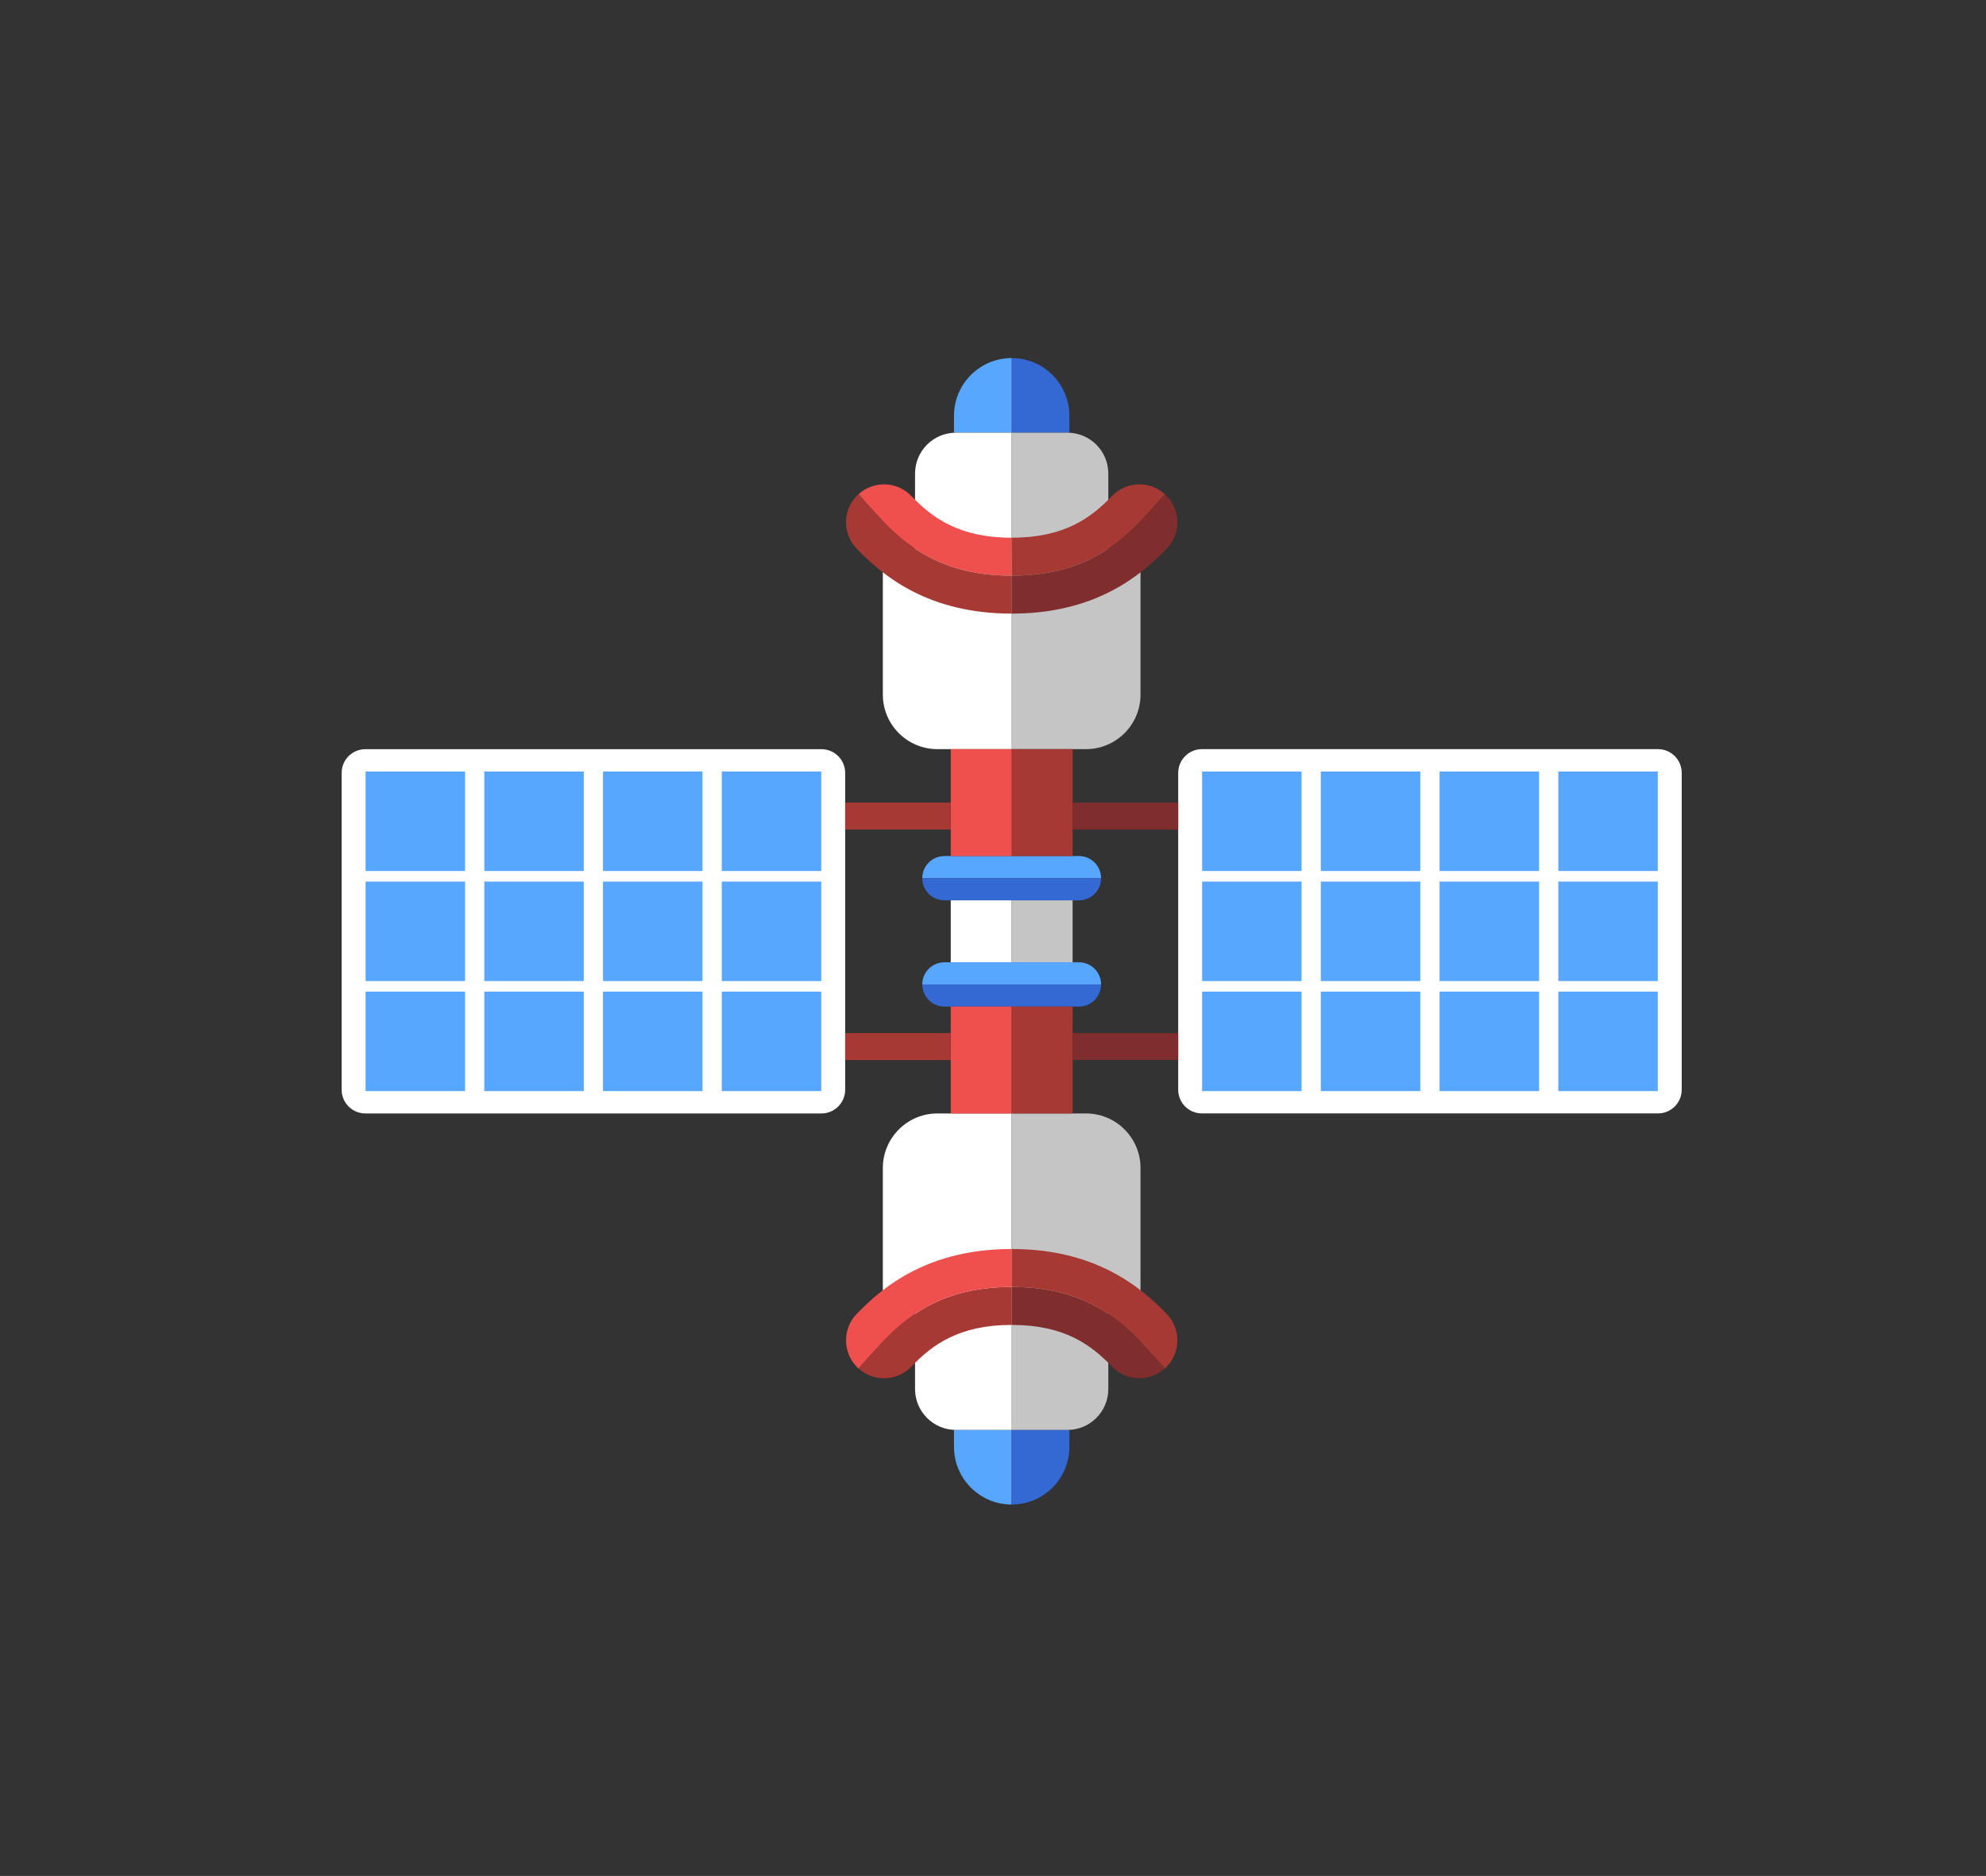 <?xml version="1.0" encoding="utf-8"?>
<!-- Generator: Adobe Illustrator 16.0.0, SVG Export Plug-In . SVG Version: 6.00 Build 0)  -->
<!DOCTYPE svg PUBLIC "-//W3C//DTD SVG 1.1//EN" "http://www.w3.org/Graphics/SVG/1.1/DTD/svg11.dtd">
<svg version="1.1" id="Space" xmlns="http://www.w3.org/2000/svg" xmlns:xlink="http://www.w3.org/1999/xlink" x="0px" y="0px"
	 width="128px" height="120.881px" viewBox="0 0 128 120.881" enable-background="new 0 0 128 120.881" xml:space="preserve">
<rect x="0" y="0" width="128" height="120.881" fill="#333333" stroke="none"/>
<g>
	<path fill="#3469D3" d="M60.87,64.86h8.67c0.788,0,1.427-0.639,1.427-1.428H59.443C59.441,64.222,60.081,64.86,60.87,64.86z"/>
	<path fill="#57A6FF" d="M70.966,63.433c0-0.789-0.639-1.427-1.427-1.427h-8.67c-0.789,0-1.428,0.64-1.428,1.427H70.966z"/>
	<path fill="#57A6FF" d="M65.205,96.948v-3.719v-1.088h-3.719v1.088C61.486,95.283,63.15,96.948,65.205,96.948z"/>
	<path fill="#3469D3" d="M68.922,93.229v-1.09h-3.718v1.09v3.717C67.258,96.948,68.922,95.283,68.922,93.229z"/>
	<path fill="#C5C5C5" d="M68.794,92.14c1.456,0,2.638-1.18,2.638-2.636v-6.577h-6.228v4.621v4.592H68.794L68.794,92.14z"/>
	<path fill="#FFFFFF" d="M61.614,92.14c-1.456,0-2.638-1.18-2.638-2.636v-6.577h6.229v4.621v4.592H61.614L61.614,92.14z"/>
	<path fill="#FFFFFF" d="M60.417,71.747c-1.94,0-3.517,1.574-3.517,3.516v8.771h8.305v-6.162v-6.125H60.417z"/>
	<path fill="#C5C5C5" d="M69.992,71.747c1.941,0,3.516,1.574,3.516,3.516v8.771h-8.303v-6.162v-6.125H69.992z"/>
	<path fill="#7F2D2D" d="M65.205,82.927v2.446c3.412,0,5.125,1.292,6.467,2.688c0.92,0.957,2.43,1,3.407,0.113
		c-0.858-0.973-1.644-1.809-1.644-1.809C71.602,84.458,69.234,82.927,65.205,82.927z"/>
	<path fill="#A73935" d="M65.205,82.927c4.029,0,6.396,1.531,8.23,3.439c0,0,0.785,0.836,1.644,1.809
		c0.017-0.016,0.036-0.029,0.053-0.045c0.499-0.48,0.751-1.122,0.751-1.764c0-0.61-0.227-1.221-0.683-1.695
		c-1.729-1.799-4.647-4.189-9.995-4.189V82.927L65.205,82.927z"/>
	<path fill="#A73935" d="M65.205,82.927v2.446c-3.413,0-5.125,1.292-6.469,2.688c-0.92,0.957-2.43,1-3.406,0.113
		c0.859-0.973,1.645-1.809,1.645-1.809C58.809,84.458,61.173,82.927,65.205,82.927z"/>
	<path fill="#EF4F4D" d="M65.205,82.927c-4.031,0-6.396,1.531-8.23,3.439c0,0-0.785,0.836-1.645,1.809
		c-0.018-0.016-0.035-0.029-0.053-0.045c-0.5-0.48-0.75-1.122-0.75-1.764c0-0.61,0.227-1.221,0.683-1.695
		c1.729-1.799,4.647-4.189,9.996-4.189L65.205,82.927L65.205,82.927z"/>
	<rect x="61.277" y="64.86" fill="#EF4F4D" width="3.928" height="6.887"/>
	<rect x="65.205" y="64.86" fill="#A73935" width="3.927" height="6.887"/>
	<path fill="#57A6FF" d="M69.54,55.161h-8.671c-0.788,0-1.428,0.639-1.428,1.427h11.524C70.966,55.8,70.328,55.161,69.54,55.161z"/>
	<path fill="#3469D3" d="M59.441,56.588c0,0.789,0.64,1.427,1.428,1.427h8.671c0.788,0,1.427-0.639,1.427-1.427H59.441z"/>
	<path fill="#3469D3" d="M65.204,23.073v3.718v1.089h3.718v-1.089C68.922,24.737,67.258,23.073,65.204,23.073z"/>
	<path fill="#57A6FF" d="M61.486,26.791v1.089h3.718v-1.089v-3.718C63.15,23.073,61.486,24.737,61.486,26.791z"/>
	<path fill="#FFFFFF" d="M61.614,27.88c-1.456,0-2.638,1.18-2.638,2.637v6.576h6.229v-4.621V27.88H61.614z"/>
	<path fill="#C5C5C5" d="M68.794,27.88c1.456,0,2.638,1.18,2.638,2.637v6.576h-6.228v-4.621V27.88H68.794z"/>
	<path fill="#C5C5C5" d="M69.992,48.272c1.941,0,3.516-1.573,3.516-3.516v-8.771h-8.303v6.162v6.125H69.992z"/>
	<path fill="#FFFFFF" d="M60.417,48.272c-1.94,0-3.517-1.573-3.517-3.516v-8.771h8.305v6.162v6.125H60.417z"/>
	<path fill="#EF4F4D" d="M65.205,37.093v-2.445c-3.413,0-5.125-1.293-6.469-2.688c-0.92-0.958-2.43-1.001-3.406-0.114
		c0.859,0.973,1.645,1.809,1.645,1.809C58.809,35.563,61.173,37.093,65.205,37.093z"/>
	<path fill="#A73935" d="M65.205,37.093c-4.031,0-6.396-1.531-8.23-3.439c0,0-0.785-0.836-1.645-1.809
		c-0.018,0.016-0.035,0.029-0.053,0.045c-0.5,0.48-0.75,1.123-0.75,1.764c0,0.611,0.227,1.222,0.683,1.695
		c1.729,1.799,4.647,4.19,9.996,4.19L65.205,37.093L65.205,37.093z"/>
	<path fill="#A73935" d="M65.205,37.093v-2.445c3.412,0,5.125-1.293,6.467-2.688c0.92-0.958,2.43-1.001,3.407-0.114
		c-0.858,0.973-1.644,1.809-1.644,1.809C71.602,35.563,69.234,37.093,65.205,37.093z"/>
	<path fill="#7F2D2D" d="M65.205,37.093c4.029,0,6.396-1.531,8.23-3.439c0,0,0.785-0.836,1.644-1.809
		c0.017,0.016,0.036,0.029,0.053,0.045c0.499,0.48,0.751,1.123,0.751,1.764c0,0.611-0.227,1.222-0.683,1.695
		c-1.729,1.799-4.647,4.19-9.995,4.19V37.093L65.205,37.093z"/>
	<rect x="65.205" y="48.272" fill="#A73935" width="3.927" height="6.888"/>
	<rect x="61.277" y="48.272" fill="#EF4F4D" width="3.928" height="6.888"/>
	<rect x="61.277" y="58.015" fill="#FFFFFF" width="3.928" height="3.99"/>
	<rect x="65.205" y="58.015" fill="#C5C5C5" width="3.927" height="3.99"/>
	<path fill="#FFFFFF" d="M106.861,48.272c0.844,0,1.527,0.686,1.527,1.528v20.417c0,0.844-0.685,1.528-1.527,1.528H77.464
		c-0.844,0-1.528-0.685-1.528-1.528V49.801c0-0.844,0.686-1.528,1.528-1.528H106.861z"/>
	<g>
		<g>
			<rect x="77.479" y="63.896" fill="#57A6FF" width="6.41" height="6.41"/>
			<rect x="77.479" y="56.806" fill="#57A6FF" width="6.41" height="6.41"/>
			<rect x="77.479" y="49.715" fill="#57A6FF" width="6.41" height="6.411"/>
		</g>
		<g>
			<rect x="85.13" y="63.896" fill="#57A6FF" width="6.411" height="6.41"/>
			<rect x="85.13" y="56.806" fill="#57A6FF" width="6.411" height="6.41"/>
			<rect x="85.13" y="49.715" fill="#57A6FF" width="6.411" height="6.411"/>
		</g>
		<g>
			<rect x="92.783" y="63.896" fill="#57A6FF" width="6.411" height="6.41"/>
			<rect x="92.783" y="56.806" fill="#57A6FF" width="6.411" height="6.41"/>
			<rect x="92.783" y="49.715" fill="#57A6FF" width="6.411" height="6.411"/>
		</g>
		<g>
			<rect x="100.435" y="63.896" fill="#57A6FF" width="6.411" height="6.41"/>
			<rect x="100.435" y="56.806" fill="#57A6FF" width="6.411" height="6.41"/>
			<rect x="100.435" y="49.715" fill="#57A6FF" width="6.411" height="6.411"/>
		</g>
	</g>
	<g>
		<rect x="69.132" y="66.569" fill="#7F2D2D" width="6.804" height="1.734"/>
		<rect x="69.132" y="51.717" fill="#7F2D2D" width="6.804" height="1.733"/>
	</g>
	<path fill="#FFFFFF" d="M23.548,71.747c-0.844,0-1.528-0.686-1.528-1.527V49.802c0-0.844,0.685-1.527,1.528-1.527h29.397
		c0.844,0,1.527,0.685,1.527,1.527V70.22c0,0.844-0.685,1.527-1.527,1.527H23.548z"/>
	<g>
		<g>
			<rect x="46.52" y="49.715" fill="#57A6FF" width="6.41" height="6.411"/>
			<rect x="46.52" y="56.806" fill="#57A6FF" width="6.41" height="6.41"/>
			<rect x="46.52" y="63.896" fill="#57A6FF" width="6.41" height="6.41"/>
		</g>
		<g>
			<rect x="38.867" y="49.715" fill="#57A6FF" width="6.41" height="6.411"/>
			<rect x="38.867" y="56.806" fill="#57A6FF" width="6.41" height="6.41"/>
			<rect x="38.867" y="63.896" fill="#57A6FF" width="6.41" height="6.41"/>
		</g>
		<g>
			<rect x="31.214" y="49.715" fill="#57A6FF" width="6.411" height="6.411"/>
			<rect x="31.214" y="56.806" fill="#57A6FF" width="6.411" height="6.41"/>
			<rect x="31.214" y="63.896" fill="#57A6FF" width="6.411" height="6.41"/>
		</g>
		<g>
			<rect x="23.563" y="49.715" fill="#57A6FF" width="6.41" height="6.411"/>
			<rect x="23.563" y="56.806" fill="#57A6FF" width="6.41" height="6.41"/>
			<rect x="23.563" y="63.896" fill="#57A6FF" width="6.41" height="6.41"/>
		</g>
	</g>
	<g>
		<rect x="54.473" y="51.717" fill="#A73935" width="6.805" height="1.733"/>
		<rect x="54.473" y="66.569" fill="#A73935" width="6.805" height="1.734"/>
	</g>
</g>
</svg>
